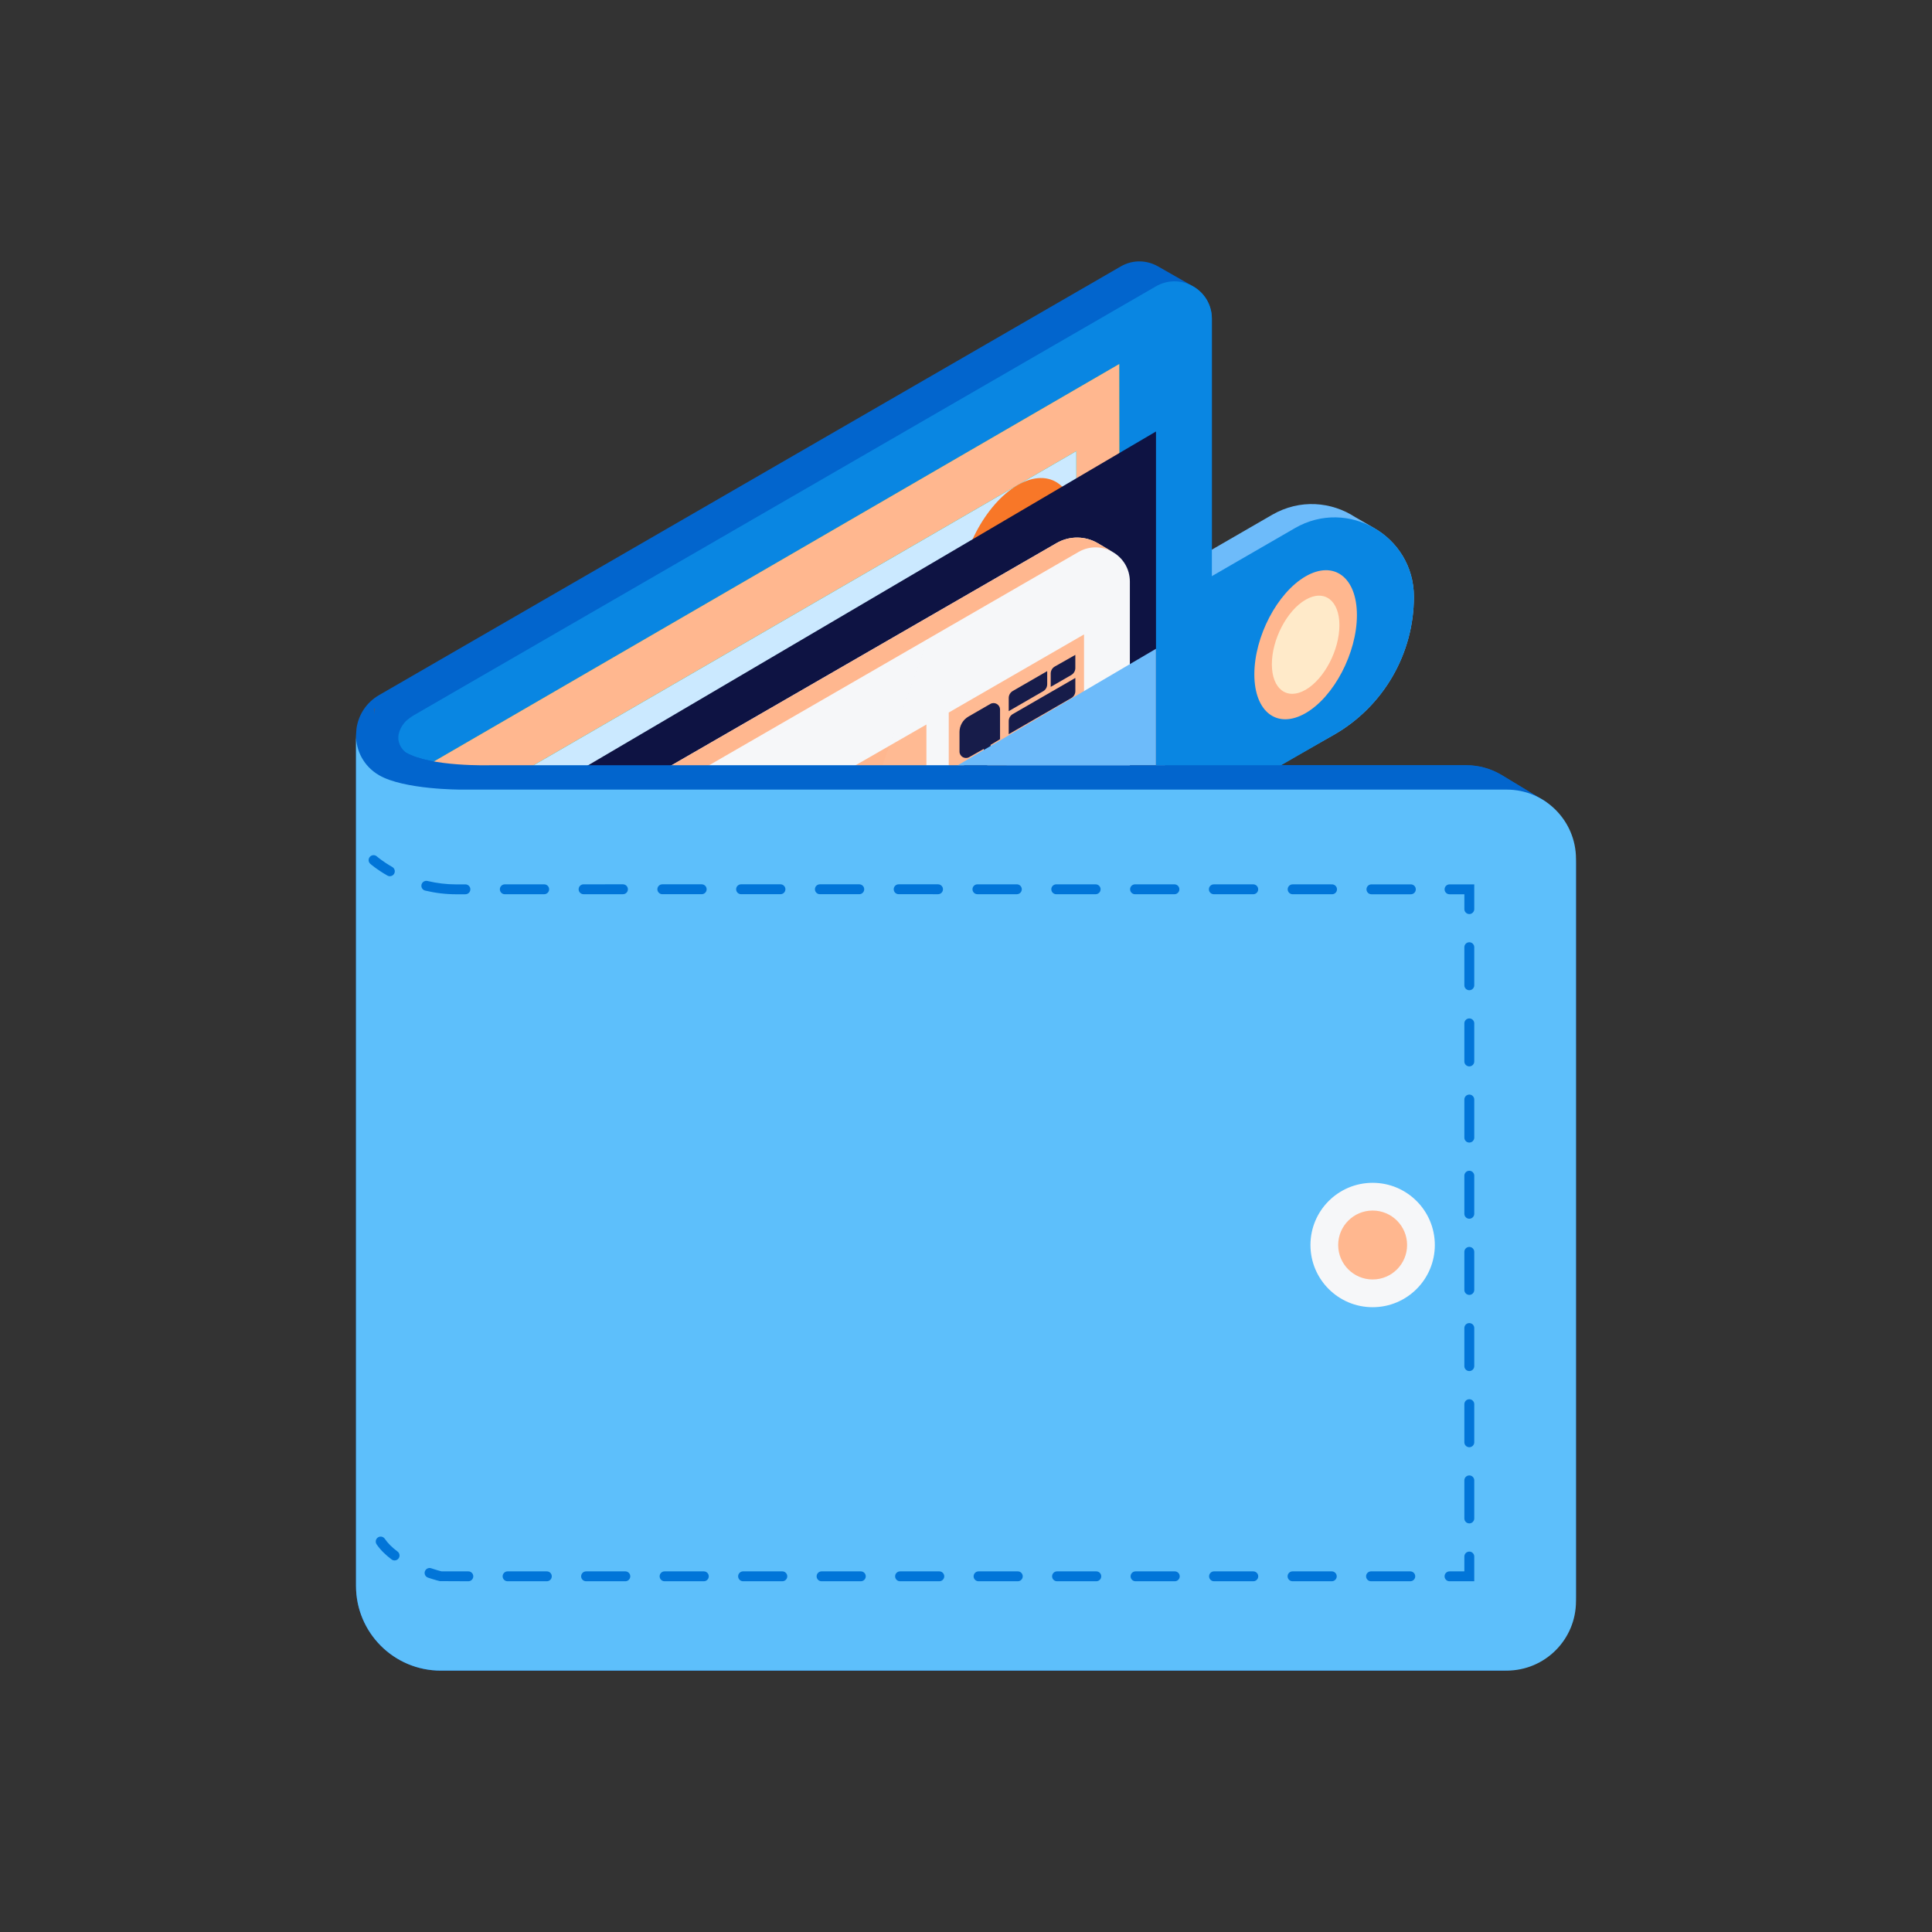 <svg width="170" height="170" viewBox="0 0 170 170" fill="none" xmlns="http://www.w3.org/2000/svg">
<rect x="0" y="0" width="170" height="170" fill="#333333" stroke="none"/>
<path d="M135.886 70.674L136.084 70.59L132.269 68.28C132.201 68.236 132.132 68.195 132.062 68.154L132.023 68.131L132.024 68.132C131.134 67.625 130.106 67.335 129.009 67.335H106.634V28.046C106.633 26.748 105.912 25.702 104.914 25.16L101.903 23.445C101.901 23.445 101.9 23.444 101.899 23.444L101.899 23.443C100.94 22.892 99.709 22.813 98.615 23.445L33.363 61.158C32.195 61.833 31.53 62.944 31.367 64.115L31.326 64.679C31.326 64.68 31.326 64.68 31.326 64.68V139.542C31.326 143.661 34.665 147 38.784 147H132.11C135.735 147 138.674 144.061 138.674 140.435V76.043C138.675 73.823 137.572 71.863 135.886 70.674Z" fill="#0265CD"/>
<path d="M120.863 46.437L120.865 46.436L119.249 45.503V45.504C117.171 44.147 114.391 43.88 111.935 45.3L100.5 51.91L99.419 74.828L117.417 64.629C121.746 62.13 124.412 57.511 124.412 52.512C124.412 49.8 122.929 47.603 120.863 46.437Z" fill="#6DBBFA"/>
<path d="M102.507 73.237V53.081L113.942 46.471C118.594 43.781 124.412 47.139 124.412 52.512C124.412 57.51 121.746 62.129 117.417 64.629L102.507 73.237Z" fill="#0986E2"/>
<path d="M35.702 66.211C37.904 67.495 43.147 67.335 43.147 67.335H106.634V28.046C106.633 25.516 103.894 23.936 101.703 25.201L36.451 62.914C36.167 63.079 35.913 63.27 35.688 63.48C35.549 63.625 34.312 64.984 35.702 66.211Z" fill="#0986E2"/>
<path d="M34.414 140.044V141.298C34.414 142.207 34.577 143.078 34.874 143.883L36.078 142.635C35.356 141.903 34.785 141.023 34.414 140.044Z" fill="#BA6024"/>
<path d="M110.372 59.337C110.372 56.014 112.392 52.153 114.885 50.714C117.378 49.275 119.398 50.803 119.398 54.126C119.398 57.449 117.378 61.31 114.885 62.749C112.392 64.188 110.372 62.661 110.372 59.337Z" fill="#FFB78F"/>
<path d="M111.913 58.448C111.913 56.259 113.244 53.717 114.885 52.77C116.526 51.822 117.857 52.828 117.857 55.016C117.857 57.204 116.526 59.747 114.885 60.694C113.244 61.642 111.913 60.636 111.913 58.448Z" fill="#FFEAC9"/>
<path d="M98.556 96.636L34.481 133.795L34.414 69.185L98.488 32.026L98.556 96.636Z" fill="#00AC65"/>
<path d="M98.556 96.636L98.488 32.026L34.414 69.185L34.419 74.59L94.707 39.694L94.763 93.356L34.476 128.252L34.481 133.795L98.556 96.636Z" fill="#FFB78F"/>
<path d="M94.707 39.694L34.419 74.59L34.425 79.682L89.973 47.531L90.019 91.008L34.47 123.159L34.476 128.253L94.763 93.356L94.707 39.694Z" fill="#CBE9FF"/>
<path d="M94.714 46.579C94.718 50.381 92.408 54.804 89.555 56.457C86.701 58.11 84.384 56.367 84.38 52.564C84.376 48.762 86.686 44.339 89.54 42.686C92.394 41.033 94.71 42.776 94.714 46.579Z" fill="#F87728"/>
<path d="M57.294 88.192C57.302 96.21 52.431 105.535 46.414 109.02C40.397 112.505 35.512 108.831 35.504 100.813C35.496 92.795 40.367 83.47 46.384 79.985C52.401 76.5 57.285 80.175 57.294 88.192Z" fill="#FFE6C6"/>
<path d="M82.223 73.772C82.225 75.737 81.031 78.023 79.556 78.877C78.081 79.731 76.884 78.83 76.882 76.865C76.88 74.9 78.074 72.614 79.549 71.76C81.024 70.906 82.221 71.807 82.223 73.772Z" fill="#FFE6C6"/>
<path d="M94.756 86.471C94.76 90.273 92.45 94.696 89.596 96.349C86.742 98.002 84.426 96.259 84.422 92.456C84.418 88.654 86.728 84.231 89.582 82.578C92.435 80.925 94.752 82.668 94.756 86.471Z" fill="#FFE6C6"/>
<path d="M42.858 72.565L101.717 37.968V76.206H42.676L42.858 72.565Z" fill="#0E1343"/>
<path d="M97.887 48.559L96.609 47.804C95.489 47.142 94.099 47.136 92.972 47.786L40.178 78.254C37.848 79.6 36.412 82.086 36.412 84.778V117.714C36.412 118.794 36.989 119.792 37.926 120.33L39.536 121.255C39.563 121.271 39.591 121.287 39.618 121.303L39.662 121.328L39.663 121.327C40.529 121.789 41.617 121.84 42.589 121.279L95.653 90.643C97.984 89.297 99.419 86.81 99.419 84.119V51.184C99.419 50.013 98.779 49.064 97.887 48.559Z" fill="#F6F7F9"/>
<path d="M38.066 118.667V85.733C38.066 83.041 39.502 80.555 41.833 79.209L94.896 48.572C95.892 47.997 97.011 48.064 97.887 48.559L96.609 47.804C95.489 47.142 94.099 47.135 92.972 47.786L40.178 78.254C37.848 79.6 36.412 82.086 36.412 84.778V117.714C36.412 118.794 36.989 119.792 37.926 120.33L39.536 121.255C38.676 120.742 38.066 119.811 38.066 118.667Z" fill="#FFB78F"/>
<path d="M39.618 121.303L39.662 121.328L39.663 121.327C39.648 121.319 39.633 121.311 39.618 121.303Z" fill="#2683BF"/>
<path d="M38.066 108.787L99.401 73.375V82.4L38.066 117.843V108.787Z" fill="#424242"/>
<path d="M83.481 62.696L95.385 55.824V63.426L83.481 70.299V62.696Z" fill="#FFB78F"/>
<path d="M85.213 63.054L87.139 61.942C87.52 61.722 87.995 61.997 87.995 62.437V65.044L87.167 65.541V65.951L94.621 61.692V62.469C94.621 62.722 94.486 62.956 94.266 63.083L84.428 68.763V67.995C84.428 67.746 84.558 67.516 84.771 67.388L86.567 66.306V65.897L85.28 66.623C84.899 66.838 84.428 66.563 84.428 66.126V64.414C84.428 63.853 84.727 63.334 85.213 63.054Z" fill="#0E1343"/>
<path d="M94.266 61.424C94.486 61.297 94.621 61.063 94.621 60.81V59.654L89.114 62.833C88.895 62.96 88.76 63.194 88.76 63.447V64.603L94.266 61.424Z" fill="#0E1343"/>
<path d="M89.114 60.803C88.895 60.93 88.76 61.164 88.76 61.417V62.573L91.791 60.822C92.01 60.696 92.145 60.462 92.145 60.208V59.053L89.114 60.803Z" fill="#0E1343"/>
<path d="M92.814 58.648C92.592 58.774 92.454 59.01 92.454 59.265V60.44L94.266 59.394C94.485 59.267 94.62 59.034 94.62 58.78V57.624L92.814 58.648Z" fill="#0E1343"/>
<path d="M42.144 86.483V91.481L58.181 82.217V77.224L42.144 86.483Z" fill="white"/>
<path d="M59.783 76.246V81.298L81.516 68.751V63.752L59.783 76.246Z" fill="#FFB78F"/>
<path d="M42.144 95.256L81.516 72.525V74.761L42.144 97.492V95.256Z" fill="#2683BF"/>
<path d="M42.144 99.406L81.516 76.675V78.911L42.144 101.642V99.406Z" fill="#2683BF"/>
<g opacity="0.2">
<path opacity="0.2" d="M48.073 75.605L38.066 103.47V118.667C38.066 120.988 40.579 122.439 42.589 121.279L51.449 116.163L70.71 62.536L48.073 75.605Z" fill="white"/>
</g>
<g opacity="0.2">
<path opacity="0.2" d="M99.419 63.797V51.184C99.419 48.863 96.907 47.412 94.896 48.572L81.633 56.23L62.372 109.857L88.24 94.922L99.419 63.797Z" fill="#F6F7F9"/>
</g>
<path d="M136.084 70.589L132.023 68.13L132.023 68.132C131.134 67.625 130.105 67.334 129.009 67.334H43.147C43.147 67.334 37.904 67.495 35.702 66.211C34.349 65.423 33.926 63.906 33.929 62.536V137.399C33.929 141.518 37.268 144.857 41.387 144.857H129.009C132.379 144.857 135.112 142.124 135.112 138.753V73.438C135.112 72.643 134.958 71.886 134.683 71.19L136.084 70.589Z" fill="#0265CD"/>
<path d="M32.927 62.904C32.927 62.715 32.943 62.527 32.969 62.339H32.927V62.904Z" fill="#8B5129"/>
<path d="M101.717 67.334V57.087L84.283 67.334H101.717Z" fill="#6DBBFA"/>
<path d="M138.675 75.581C138.675 72.21 135.942 69.478 132.571 69.478H40.543C40.543 69.478 35.552 69.493 33.349 68.21C31.997 67.421 31.323 66.05 31.326 64.68V139.542C31.326 143.661 34.665 147 38.784 147H132.571C135.942 147 138.674 144.268 138.674 140.897L138.675 75.581Z" fill="#5DBFFB"/>
<path d="M34.303 77.101C34.23 77.101 34.155 77.083 34.087 77.044C33.138 76.5 32.604 76.028 32.581 76.008C32.402 75.848 32.386 75.573 32.545 75.394C32.705 75.214 32.98 75.198 33.16 75.357C33.173 75.369 33.664 75.798 34.52 76.289C34.728 76.408 34.8 76.674 34.681 76.883C34.601 77.023 34.454 77.101 34.303 77.101Z" fill="#0175D8"/>
<path d="M40.147 78.689C39.233 78.689 38.313 78.58 37.411 78.365C37.178 78.31 37.033 78.075 37.089 77.841C37.145 77.607 37.38 77.463 37.613 77.519C38.449 77.718 39.301 77.819 40.147 77.819L40.952 77.818C40.952 77.818 40.952 77.818 40.952 77.818C41.192 77.818 41.387 78.012 41.387 78.252C41.388 78.492 41.193 78.688 40.953 78.688L40.147 78.689ZM124.144 78.688L120.675 78.688C120.435 78.688 120.24 78.493 120.24 78.252C120.24 78.012 120.435 77.817 120.676 77.817H120.676L124.144 77.818C124.384 77.818 124.579 78.013 124.579 78.253C124.579 78.493 124.384 78.688 124.144 78.688ZM117.209 78.687L113.741 78.686C113.501 78.686 113.306 78.491 113.306 78.251C113.306 78.011 113.501 77.816 113.742 77.816L117.209 77.817C117.449 77.817 117.644 78.012 117.644 78.252C117.644 78.492 117.449 78.687 117.209 78.687ZM110.275 78.686L106.808 78.685C106.567 78.685 106.373 78.49 106.373 78.25C106.373 78.01 106.567 77.815 106.808 77.815L110.275 77.815C110.515 77.815 110.71 78.01 110.71 78.251C110.71 78.491 110.515 78.686 110.275 78.686ZM44.419 78.685C44.178 78.685 43.984 78.49 43.983 78.25C43.983 78.01 44.178 77.815 44.418 77.815L47.884 77.814C48.124 77.814 48.319 78.008 48.319 78.248C48.319 78.489 48.124 78.684 47.884 78.684L44.419 78.685ZM103.341 78.685L99.874 78.685C99.634 78.685 99.439 78.49 99.439 78.249C99.439 78.009 99.634 77.814 99.874 77.814L103.341 77.815C103.582 77.815 103.777 78.01 103.776 78.25C103.776 78.49 103.581 78.685 103.341 78.685ZM96.408 78.684L92.941 78.684C92.701 78.684 92.506 78.489 92.506 78.249C92.506 78.008 92.701 77.814 92.941 77.814L96.408 77.814C96.648 77.814 96.843 78.009 96.843 78.249C96.843 78.489 96.648 78.684 96.408 78.684ZM89.475 78.683L86.006 78.683C85.765 78.683 85.57 78.488 85.57 78.248C85.57 78.007 85.766 77.813 86.006 77.813L89.475 77.813C89.715 77.813 89.91 78.008 89.91 78.248C89.91 78.489 89.715 78.683 89.475 78.683ZM51.349 78.683C51.109 78.683 50.914 78.488 50.914 78.248C50.914 78.007 51.109 77.813 51.349 77.813L54.814 77.812C55.055 77.812 55.25 78.007 55.25 78.248C55.25 78.488 55.055 78.683 54.814 78.683L51.349 78.683ZM82.539 78.683L79.075 78.682C78.834 78.682 78.64 78.487 78.64 78.247C78.64 78.007 78.835 77.812 79.075 77.812L82.539 77.812C82.779 77.812 82.974 78.007 82.974 78.248C82.974 78.488 82.779 78.683 82.539 78.683ZM75.608 78.682L72.142 78.682C71.901 78.682 71.707 78.487 71.707 78.247C71.707 78.007 71.901 77.812 72.142 77.812L75.608 77.812C75.849 77.812 76.044 78.007 76.044 78.247C76.044 78.487 75.849 78.682 75.608 78.682ZM58.279 78.682C58.039 78.682 57.844 78.488 57.844 78.247C57.844 78.007 58.039 77.812 58.279 77.812L61.744 77.812C61.985 77.812 62.179 78.007 62.179 78.247C62.179 78.487 61.985 78.682 61.744 78.682L58.279 78.682ZM68.675 78.682H65.209C64.968 78.682 64.774 78.487 64.774 78.247C64.774 78.007 64.968 77.812 65.209 77.812H68.675C68.915 77.812 69.11 78.007 69.11 78.247C69.11 78.487 68.915 78.682 68.675 78.682Z" fill="#0175D8"/>
<path d="M129.287 80.43C129.046 80.43 128.852 80.235 128.852 79.994V78.689L127.547 78.689C127.307 78.689 127.112 78.494 127.112 78.253C127.112 78.013 127.307 77.818 127.547 77.818L129.722 77.819V79.995C129.722 80.235 129.527 80.43 129.287 80.43Z" fill="#0175D8"/>
<path d="M129.287 134.046C129.046 134.046 128.851 133.851 128.851 133.611V130.26C128.851 130.019 129.046 129.825 129.287 129.825C129.527 129.825 129.722 130.019 129.722 130.26V133.611C129.722 133.851 129.527 134.046 129.287 134.046ZM129.287 127.344C129.046 127.344 128.851 127.149 128.851 126.909V123.558C128.851 123.317 129.046 123.122 129.287 123.122C129.527 123.122 129.722 123.317 129.722 123.558V126.909C129.722 127.149 129.527 127.344 129.287 127.344ZM129.287 120.642C129.046 120.642 128.851 120.447 128.851 120.207V116.856C128.851 116.615 129.046 116.421 129.287 116.421C129.527 116.421 129.722 116.615 129.722 116.856V120.207C129.722 120.447 129.527 120.642 129.287 120.642ZM129.287 113.94C129.046 113.94 128.851 113.745 128.851 113.505V110.154C128.851 109.914 129.046 109.719 129.287 109.719C129.527 109.719 129.722 109.914 129.722 110.154V113.505C129.722 113.745 129.527 113.94 129.287 113.94ZM129.287 107.238C129.046 107.238 128.851 107.043 128.851 106.803V103.452C128.851 103.212 129.046 103.017 129.287 103.017C129.527 103.017 129.722 103.212 129.722 103.452V106.803C129.722 107.043 129.527 107.238 129.287 107.238ZM129.287 100.536C129.046 100.536 128.851 100.341 128.851 100.101V96.75C128.851 96.51 129.046 96.314 129.287 96.314C129.527 96.314 129.722 96.51 129.722 96.75V100.101C129.722 100.341 129.527 100.536 129.287 100.536ZM129.287 93.834C129.046 93.834 128.851 93.639 128.851 93.399V90.048C128.851 89.807 129.046 89.613 129.287 89.613C129.527 89.613 129.722 89.807 129.722 90.048V93.399C129.722 93.639 129.527 93.834 129.287 93.834ZM129.287 87.132C129.046 87.132 128.851 86.937 128.851 86.697V83.346C128.851 83.105 129.046 82.91 129.287 82.91C129.527 82.91 129.722 83.105 129.722 83.346V86.697C129.722 86.937 129.527 87.132 129.287 87.132Z" fill="#0175D8"/>
<path d="M129.722 139.138H127.546C127.305 139.138 127.111 138.943 127.111 138.703C127.111 138.462 127.305 138.268 127.546 138.268H128.851V136.962C128.851 136.722 129.046 136.527 129.287 136.527C129.527 136.527 129.722 136.722 129.722 136.962V139.138Z" fill="#0175D8"/>
<path d="M124.092 139.138H120.639C120.399 139.138 120.204 138.943 120.204 138.703C120.204 138.462 120.399 138.268 120.639 138.268H124.092C124.333 138.268 124.528 138.462 124.528 138.703C124.528 138.943 124.333 139.138 124.092 139.138ZM117.185 139.138H113.732C113.492 139.138 113.297 138.943 113.297 138.703C113.297 138.462 113.492 138.268 113.732 138.268H117.185C117.426 138.268 117.621 138.462 117.621 138.703C117.621 138.943 117.426 139.138 117.185 139.138ZM110.279 139.138H106.825C106.585 139.138 106.39 138.943 106.39 138.703C106.39 138.462 106.585 138.268 106.825 138.268H110.279C110.519 138.268 110.714 138.462 110.714 138.703C110.714 138.943 110.519 139.138 110.279 139.138ZM103.372 139.138H99.918C99.678 139.138 99.483 138.943 99.483 138.703C99.483 138.462 99.678 138.268 99.918 138.268H103.372C103.612 138.268 103.807 138.462 103.807 138.703C103.807 138.943 103.612 139.138 103.372 139.138ZM96.465 139.138H93.011C92.771 139.138 92.576 138.943 92.576 138.703C92.576 138.462 92.771 138.268 93.011 138.268H96.465C96.705 138.268 96.9 138.462 96.9 138.703C96.9 138.943 96.705 139.138 96.465 139.138ZM89.558 139.138H86.105C85.864 139.138 85.669 138.943 85.669 138.703C85.669 138.462 85.864 138.268 86.105 138.268H89.558C89.799 138.268 89.993 138.462 89.993 138.703C89.993 138.943 89.798 139.138 89.558 139.138ZM82.651 139.138H79.198C78.957 139.138 78.763 138.943 78.763 138.703C78.763 138.462 78.957 138.268 79.198 138.268H82.651C82.892 138.268 83.086 138.462 83.086 138.703C83.086 138.943 82.891 139.138 82.651 139.138ZM75.744 139.138H72.291C72.05 139.138 71.856 138.943 71.856 138.703C71.856 138.462 72.05 138.268 72.291 138.268H75.744C75.985 138.268 76.179 138.462 76.179 138.703C76.179 138.943 75.985 139.138 75.744 139.138ZM68.838 139.138H65.384C65.144 139.138 64.949 138.943 64.949 138.703C64.949 138.462 65.144 138.268 65.384 138.268H68.838C69.078 138.268 69.273 138.462 69.273 138.703C69.273 138.943 69.078 139.138 68.838 139.138ZM61.931 139.138H58.477C58.237 139.138 58.042 138.943 58.042 138.703C58.042 138.462 58.237 138.268 58.477 138.268H61.931C62.171 138.268 62.366 138.462 62.366 138.703C62.366 138.943 62.171 139.138 61.931 139.138ZM55.024 139.138H51.571C51.33 139.138 51.135 138.943 51.135 138.703C51.135 138.462 51.33 138.268 51.571 138.268H55.024C55.264 138.268 55.459 138.462 55.459 138.703C55.459 138.943 55.264 139.138 55.024 139.138ZM48.117 139.138H44.663C44.423 139.138 44.228 138.943 44.228 138.703C44.228 138.462 44.423 138.268 44.663 138.268H48.117C48.357 138.268 48.552 138.462 48.552 138.703C48.552 138.943 48.357 139.138 48.117 139.138ZM41.21 139.138L38.699 139.127C38.682 139.123 38.268 139.025 37.659 138.818C37.431 138.741 37.309 138.494 37.386 138.266C37.464 138.039 37.711 137.917 37.938 137.994C38.391 138.148 38.731 138.238 38.851 138.268H41.21C41.45 138.268 41.645 138.463 41.645 138.703C41.645 138.944 41.45 139.138 41.21 139.138Z" fill="#0175D8"/>
<path d="M34.72 137.306C34.63 137.306 34.539 137.278 34.461 137.221C33.905 136.808 33.46 136.36 33.138 135.888C33.003 135.689 33.054 135.419 33.253 135.283C33.451 135.148 33.722 135.199 33.857 135.398C34.124 135.789 34.502 136.167 34.98 136.522C35.173 136.665 35.213 136.937 35.07 137.131C34.984 137.245 34.853 137.306 34.72 137.306Z" fill="#0175D8"/>
<path d="M120.781 115.023C123.803 115.023 126.253 112.573 126.253 109.551C126.253 106.528 123.803 104.078 120.781 104.078C117.759 104.078 115.309 106.528 115.309 109.551C115.309 112.573 117.759 115.023 120.781 115.023Z" fill="#F6F7F9"/>
<path d="M120.781 112.583C122.456 112.583 123.813 111.225 123.813 109.551C123.813 107.876 122.456 106.518 120.781 106.518C119.106 106.518 117.749 107.876 117.749 109.551C117.749 111.225 119.106 112.583 120.781 112.583Z" fill="#FFB78F"/>
</svg>
